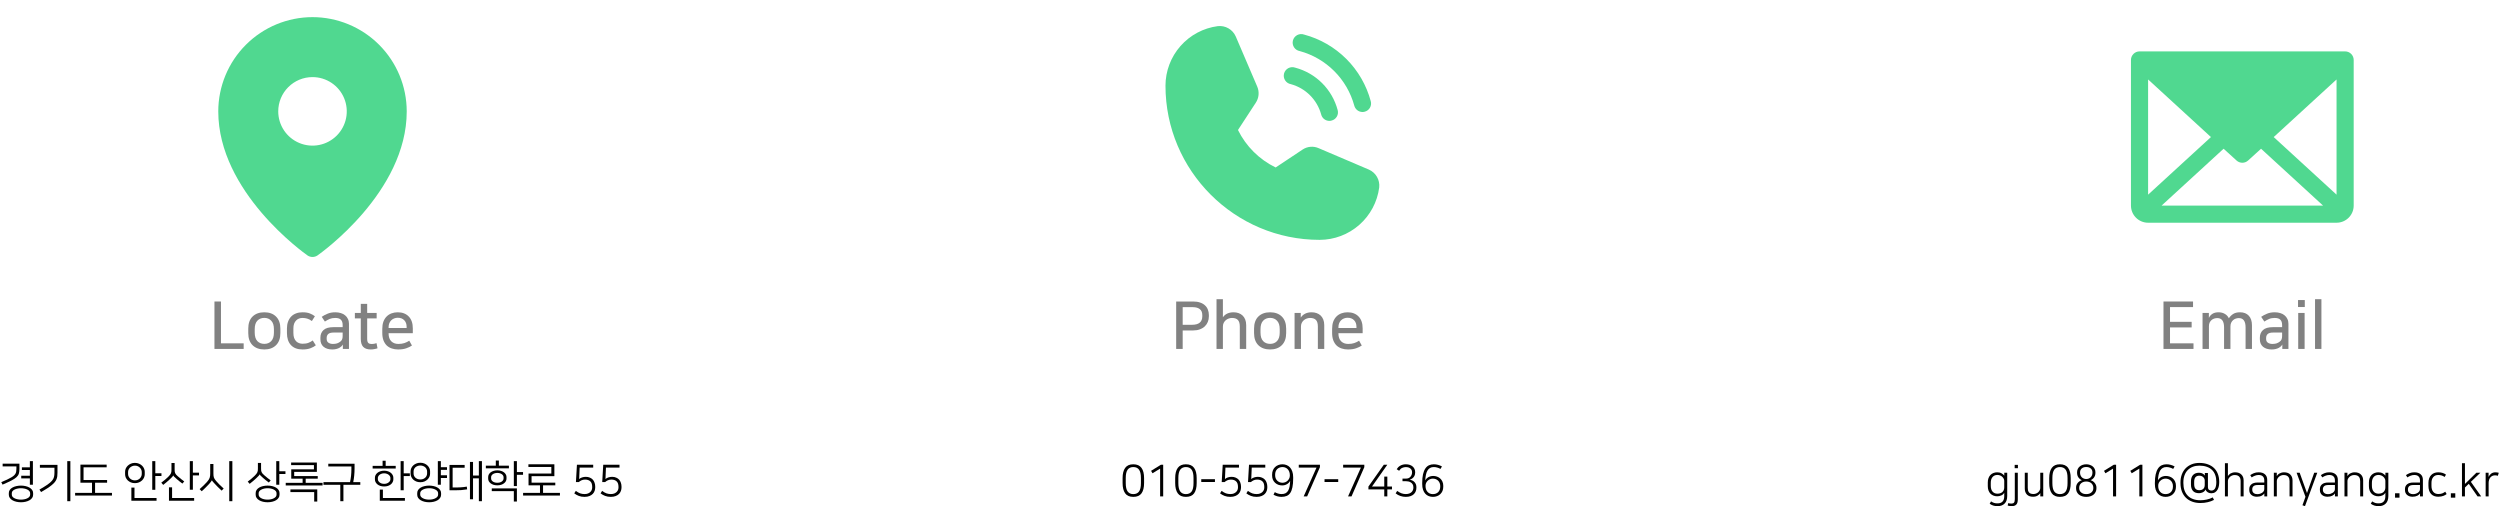 <svg width="1368" height="277" viewBox="0 0 1368 277" fill="none" xmlns="http://www.w3.org/2000/svg">
<path d="M1283.25 28.125H1170.75C1169.51 28.125 1168.31 28.619 1167.44 29.498C1166.56 30.377 1166.06 31.569 1166.06 32.812V112.5C1166.06 114.986 1167.05 117.371 1168.81 119.129C1170.57 120.887 1172.95 121.875 1175.44 121.875H1278.56C1281.05 121.875 1283.43 120.887 1285.19 119.129C1286.95 117.371 1287.94 114.986 1287.94 112.5V32.812C1287.94 31.569 1287.44 30.377 1286.56 29.498C1285.69 28.619 1284.49 28.125 1283.25 28.125ZM1209.83 75L1175.44 106.523V43.477L1209.83 75ZM1216.75 81.387L1223.84 87.832C1224.7 88.623 1225.83 89.061 1227 89.061C1228.17 89.061 1229.3 88.623 1230.16 87.832L1237.25 81.387L1271.18 112.5H1182.82L1216.75 81.387ZM1244.17 75L1278.56 43.477V106.523L1244.17 75Z" fill="#50D890"/>
<path d="M749.078 92.812L721.598 81.094C720.18 80.458 718.623 80.195 717.075 80.328C715.527 80.461 714.038 80.987 712.75 81.856L698.043 91.641C689.08 87.287 681.822 80.071 677.418 71.133L687.145 56.25C688.007 54.96 688.534 53.475 688.677 51.93C688.821 50.385 688.576 48.829 687.965 47.402L676.188 19.922C675.366 18.066 673.974 16.521 672.215 15.509C670.455 14.498 668.419 14.073 666.402 14.297C658.49 15.333 651.223 19.208 645.953 25.2C640.682 31.193 637.768 38.895 637.75 46.875C637.75 93.398 675.602 131.25 722.125 131.25C730.105 131.232 737.807 128.318 743.8 123.047C749.792 117.777 753.667 110.51 754.703 102.598C754.927 100.581 754.502 98.545 753.491 96.785C752.479 95.026 750.934 93.634 749.078 92.812Z" fill="#50D890"/>
<path d="M711.227 27.949C718.362 29.898 724.865 33.675 730.095 38.905C735.325 44.135 739.101 50.638 741.051 57.773C741.309 58.775 741.892 59.663 742.708 60.299C743.524 60.935 744.528 61.283 745.562 61.289C745.979 61.288 746.393 61.229 746.793 61.113C747.389 60.957 747.948 60.684 748.437 60.309C748.925 59.935 749.335 59.467 749.64 58.932C749.946 58.397 750.142 57.806 750.216 57.195C750.291 56.584 750.242 55.964 750.074 55.371C747.731 46.633 743.129 38.665 736.732 32.268C730.335 25.871 722.367 21.269 713.629 18.926C713.017 18.703 712.366 18.61 711.717 18.653C711.068 18.695 710.434 18.873 709.857 19.174C709.28 19.474 708.772 19.892 708.365 20.4C707.959 20.908 707.662 21.495 707.495 22.124C707.327 22.753 707.293 23.41 707.393 24.053C707.493 24.696 707.726 25.311 708.077 25.859C708.428 26.407 708.89 26.876 709.432 27.235C709.974 27.595 710.585 27.838 711.227 27.949Z" fill="#50D890"/>
<path d="M706.363 46.055C710.329 47.14 713.944 49.24 716.852 52.148C719.76 55.056 721.86 58.671 722.945 62.637C723.195 63.644 723.775 64.537 724.593 65.175C725.411 65.812 726.42 66.156 727.457 66.152C727.855 66.156 728.25 66.097 728.629 65.977C729.23 65.827 729.795 65.558 730.291 65.187C730.786 64.815 731.202 64.347 731.513 63.812C731.825 63.276 732.025 62.684 732.104 62.069C732.182 61.455 732.136 60.831 731.969 60.234C730.489 54.665 727.564 49.586 723.489 45.511C719.414 41.436 714.335 38.511 708.766 37.031C708.154 36.809 707.503 36.715 706.854 36.758C706.204 36.801 705.571 36.978 704.994 37.279C704.417 37.58 703.909 37.998 703.502 38.506C703.095 39.014 702.799 39.601 702.631 40.23C702.464 40.858 702.429 41.515 702.53 42.158C702.63 42.801 702.863 43.416 703.214 43.964C703.565 44.512 704.026 44.981 704.569 45.341C705.111 45.701 705.722 45.944 706.363 46.055Z" fill="#50D890"/>
<path d="M171 9.375C157.33 9.391 144.223 14.828 134.557 24.494C124.89 34.161 119.453 47.267 119.437 60.938C119.437 105.059 166.312 138.398 168.305 139.805C169.103 140.336 170.041 140.62 171 140.62C171.959 140.62 172.897 140.336 173.695 139.805C175.688 138.398 222.562 105.059 222.562 60.938C222.547 47.267 217.11 34.161 207.443 24.494C197.777 14.828 184.67 9.391 171 9.375ZM171 42.188C174.708 42.188 178.334 43.287 181.417 45.347C184.5 47.408 186.904 50.336 188.323 53.762C189.742 57.188 190.113 60.958 189.39 64.595C188.666 68.233 186.88 71.573 184.258 74.196C181.636 76.818 178.295 78.604 174.658 79.327C171.021 80.051 167.251 79.679 163.825 78.26C160.399 76.841 157.47 74.438 155.41 71.354C153.35 68.271 152.25 64.646 152.25 60.938C152.25 55.965 154.225 51.196 157.742 47.679C161.258 44.163 166.027 42.188 171 42.188Z" fill="#50D890"/>
<path d="M120.914 164.98V187.876H133.334V190.936H117.35V164.98H120.914Z" fill="#818181"/>
<path d="M144.635 170.884C147.347 170.884 149.483 171.664 151.043 173.224C152.627 174.784 153.419 176.992 153.419 179.848V182.26C153.419 185.116 152.627 187.324 151.043 188.884C149.483 190.444 147.347 191.224 144.635 191.224C141.923 191.224 139.775 190.444 138.191 188.884C136.631 187.324 135.851 185.116 135.851 182.26V179.848C135.851 176.968 136.631 174.76 138.191 173.224C139.775 171.664 141.923 170.884 144.635 170.884ZM144.635 188.164C146.195 188.164 147.455 187.66 148.415 186.652C149.399 185.62 149.891 184.06 149.891 181.972V180.136C149.891 178.048 149.399 176.5 148.415 175.492C147.455 174.46 146.195 173.944 144.635 173.944C143.075 173.944 141.803 174.46 140.819 175.492C139.859 176.5 139.379 178.048 139.379 180.136V181.972C139.379 184.06 139.859 185.62 140.819 186.652C141.803 187.66 143.075 188.164 144.635 188.164Z" fill="#818181"/>
<path d="M165.511 170.884C167.143 170.884 168.475 171.088 169.507 171.496C170.563 171.904 171.499 172.42 172.315 173.044L170.659 175.672C169.747 175 168.895 174.556 168.103 174.34C167.335 174.1 166.471 173.98 165.511 173.98C164.863 173.98 164.239 174.088 163.639 174.304C163.039 174.52 162.511 174.868 162.055 175.348C161.599 175.804 161.227 176.392 160.939 177.112C160.675 177.832 160.543 178.696 160.543 179.704V182.188C160.543 183.244 160.675 184.156 160.939 184.924C161.227 185.668 161.599 186.28 162.055 186.76C162.535 187.216 163.075 187.552 163.675 187.768C164.299 187.984 164.935 188.092 165.583 188.092C166.879 188.092 167.947 187.924 168.787 187.588C169.651 187.252 170.431 186.82 171.127 186.292L172.819 188.956C172.123 189.532 171.187 190.048 170.011 190.504C168.835 190.984 167.347 191.224 165.547 191.224C162.811 191.224 160.699 190.432 159.211 188.848C157.747 187.264 157.015 185.056 157.015 182.224V179.74C157.015 178.324 157.219 177.076 157.627 175.996C158.035 174.892 158.599 173.968 159.319 173.224C160.063 172.456 160.951 171.88 161.983 171.496C163.039 171.088 164.215 170.884 165.511 170.884Z" fill="#818181"/>
<path d="M181.811 191.224C179.819 191.224 178.235 190.732 177.059 189.748C175.907 188.764 175.331 187.408 175.331 185.68V184.708C175.331 183.028 175.895 181.66 177.023 180.604C178.151 179.548 179.975 179.02 182.495 179.02H187.499V177.868C187.499 176.548 187.175 175.576 186.527 174.952C185.903 174.304 184.871 173.98 183.431 173.98C182.279 173.98 181.271 174.16 180.407 174.52C179.567 174.88 178.691 175.36 177.779 175.96L176.051 173.368C177.011 172.696 178.091 172.12 179.291 171.64C180.491 171.136 181.883 170.884 183.467 170.884C184.571 170.884 185.579 171.028 186.491 171.316C187.403 171.58 188.183 171.988 188.831 172.54C189.503 173.068 190.019 173.728 190.379 174.52C190.763 175.288 190.955 176.164 190.955 177.148V190.936H187.607V188.56H187.571C187.379 188.92 187.115 189.256 186.779 189.568C186.467 189.856 186.119 190.108 185.735 190.324C185.207 190.612 184.631 190.828 184.007 190.972C183.407 191.14 182.675 191.224 181.811 191.224ZM187.499 181.972H182.567C181.199 181.972 180.215 182.236 179.615 182.764C179.039 183.292 178.751 184.024 178.751 184.96V185.464C178.751 186.424 179.087 187.12 179.759 187.552C180.431 187.984 181.235 188.2 182.171 188.2C183.035 188.2 183.779 188.104 184.403 187.912C185.051 187.696 185.639 187.384 186.167 186.976C186.647 186.616 186.983 186.208 187.175 185.752C187.391 185.272 187.499 184.66 187.499 183.916V181.972Z" fill="#818181"/>
<path d="M197.427 174.232H194.187V171.244H197.427V166.276H200.919V171.244H206.103V174.232H200.919V185.428C200.919 186.028 200.979 186.52 201.099 186.904C201.219 187.264 201.387 187.54 201.603 187.732C201.843 187.924 202.119 188.056 202.431 188.128C202.743 188.2 203.079 188.236 203.439 188.236C204.303 188.236 205.167 188.08 206.031 187.768L206.571 190.576C206.163 190.744 205.623 190.888 204.951 191.008C204.279 191.152 203.595 191.224 202.899 191.224C201.027 191.224 199.647 190.756 198.759 189.82C197.871 188.884 197.427 187.42 197.427 185.428V174.232Z" fill="#818181"/>
<path d="M217.647 173.872C216.927 173.872 216.255 174.004 215.631 174.268C215.031 174.508 214.503 174.856 214.047 175.312C213.615 175.744 213.267 176.284 213.003 176.932C212.763 177.556 212.643 178.24 212.643 178.984V179.488H222.507V178.84C222.507 177.328 222.075 176.128 221.211 175.24C220.347 174.328 219.159 173.872 217.647 173.872ZM225.423 189.064C224.559 189.664 223.527 190.168 222.327 190.576C221.127 191.008 219.627 191.224 217.827 191.224C216.603 191.224 215.463 191.044 214.407 190.684C213.375 190.348 212.463 189.82 211.671 189.1C210.903 188.356 210.291 187.408 209.835 186.256C209.403 185.104 209.187 183.736 209.187 182.152V179.92C209.187 178.432 209.391 177.124 209.799 175.996C210.231 174.868 210.819 173.932 211.563 173.188C212.331 172.42 213.231 171.844 214.263 171.46C215.295 171.076 216.423 170.884 217.647 170.884C220.167 170.884 222.171 171.652 223.659 173.188C225.147 174.724 225.891 176.896 225.891 179.704V182.332H212.643V182.476C212.643 184.348 213.135 185.776 214.119 186.76C215.103 187.72 216.387 188.2 217.971 188.2C219.267 188.2 220.371 188.044 221.283 187.732C222.219 187.42 223.107 186.988 223.947 186.436L225.423 189.064Z" fill="#818181"/>
<path d="M11.474 265.72C12.37 265.72 13.218 265.816 14.018 266.008C14.834 266.2 15.546 266.472 16.154 266.824C16.762 267.176 17.242 267.608 17.594 268.12C17.946 268.616 18.122 269.176 18.122 269.8V270.736C18.122 271.36 17.946 271.928 17.594 272.44C17.242 272.952 16.762 273.384 16.154 273.736C15.546 274.088 14.834 274.36 14.018 274.552C13.218 274.744 12.37 274.84 11.474 274.84C10.578 274.84 9.722 274.744 8.906 274.552C8.106 274.36 7.402 274.088 6.794 273.736C6.186 273.384 5.706 272.952 5.354 272.44C5.002 271.928 4.826 271.36 4.826 270.736V269.8C4.826 269.16 5.002 268.584 5.354 268.072C5.706 267.56 6.186 267.136 6.794 266.8C7.402 266.448 8.106 266.184 8.906 266.008C9.722 265.816 10.578 265.72 11.474 265.72ZM11.474 273.4C12.114 273.4 12.73 273.336 13.322 273.208C13.93 273.096 14.466 272.92 14.93 272.68C15.41 272.456 15.786 272.176 16.058 271.84C16.346 271.504 16.49 271.12 16.49 270.688V269.872C16.49 269.44 16.346 269.056 16.058 268.72C15.786 268.384 15.41 268.104 14.93 267.88C14.466 267.64 13.93 267.464 13.322 267.352C12.73 267.224 12.114 267.16 11.474 267.16C10.834 267.16 10.21 267.224 9.602 267.352C9.01 267.464 8.474 267.64 7.994 267.88C7.53 268.104 7.154 268.384 6.866 268.72C6.594 269.056 6.458 269.44 6.458 269.872V270.688C6.458 271.12 6.594 271.504 6.866 271.84C7.154 272.176 7.53 272.456 7.994 272.68C8.474 272.92 9.01 273.096 9.602 273.208C10.21 273.336 10.834 273.4 11.474 273.4ZM0.698 263.824C1.962 263.296 3.042 262.824 3.938 262.408C4.85 261.976 5.61 261.576 6.218 261.208C6.842 260.84 7.33 260.488 7.682 260.152C8.05 259.8 8.33 259.44 8.522 259.072C8.714 258.704 8.834 258.312 8.882 257.896C8.946 257.464 8.978 256.976 8.978 256.432V255.208H1.442V253.72H10.634V256.576C10.634 257.584 10.53 258.44 10.322 259.144C10.114 259.848 9.682 260.504 9.026 261.112C8.37 261.72 7.434 262.336 6.218 262.96C5.002 263.584 3.394 264.328 1.394 265.192L0.698 263.824ZM16.346 255.712V252.328H18.002V265.24H16.346V261.784H11.618V260.32H16.346V257.176H11.978V255.712H16.346Z" fill="black"/>
<path d="M38.507 274.264H36.803V252.328H38.507V274.264ZM21.587 267.904C23.427 266.848 24.891 265.944 25.979 265.192C27.067 264.424 27.891 263.712 28.451 263.056C29.011 262.384 29.371 261.712 29.531 261.04C29.707 260.368 29.795 259.584 29.795 258.688V255.928H21.827V254.392H31.451V258.712C31.451 259.448 31.411 260.112 31.331 260.704C31.251 261.296 31.091 261.856 30.851 262.384C30.627 262.912 30.307 263.424 29.891 263.92C29.475 264.416 28.931 264.936 28.259 265.48C27.603 266.024 26.795 266.608 25.835 267.232C24.891 267.84 23.771 268.52 22.475 269.272L21.587 267.904Z" fill="black"/>
<path d="M58.603 264.136H52.027V269.704H61.267V271.168H41.107V269.704H50.347V264.136H44.011V254.248H58.363V255.712H45.715V262.672H58.603V264.136Z" fill="black"/>
<path d="M73.828 264.376C73.012 264.376 72.268 264.24 71.596 263.968C70.94 263.68 70.372 263.312 69.892 262.864C69.428 262.4 69.068 261.88 68.812 261.304C68.572 260.712 68.452 260.12 68.452 259.528V258.136C68.452 257.544 68.572 256.96 68.812 256.384C69.068 255.808 69.428 255.296 69.892 254.848C70.372 254.384 70.94 254.008 71.596 253.72C72.268 253.432 73.012 253.288 73.828 253.288C74.644 253.288 75.38 253.432 76.036 253.72C76.708 253.992 77.276 254.36 77.74 254.824C78.22 255.272 78.58 255.792 78.82 256.384C79.076 256.96 79.204 257.544 79.204 258.136V259.528C79.204 260.12 79.076 260.712 78.82 261.304C78.58 261.88 78.22 262.4 77.74 262.864C77.276 263.312 76.708 263.68 76.036 263.968C75.38 264.24 74.644 264.376 73.828 264.376ZM73.828 254.8C73.268 254.8 72.756 254.904 72.292 255.112C71.844 255.304 71.452 255.56 71.116 255.88C70.796 256.2 70.54 256.576 70.348 257.008C70.172 257.424 70.084 257.848 70.084 258.28V259.384C70.084 259.832 70.172 260.264 70.348 260.68C70.54 261.096 70.796 261.472 71.116 261.808C71.452 262.128 71.844 262.384 72.292 262.576C72.756 262.768 73.268 262.864 73.828 262.864C74.388 262.864 74.892 262.768 75.34 262.576C75.804 262.384 76.196 262.128 76.516 261.808C76.852 261.472 77.108 261.096 77.284 260.68C77.476 260.264 77.572 259.832 77.572 259.384V258.28C77.572 257.832 77.476 257.4 77.284 256.984C77.108 256.568 76.852 256.2 76.516 255.88C76.196 255.544 75.804 255.28 75.34 255.088C74.892 254.896 74.388 254.8 73.828 254.8ZM84.988 258.976H88.348V260.464H84.988V268.024H83.308V252.328H84.988V258.976ZM73.588 272.512H85.66V274H71.884V266.8H73.588V272.512Z" fill="black"/>
<path d="M94.764 260.128C94.732 260.336 94.54 260.624 94.188 260.992C93.852 261.344 93.42 261.776 92.892 262.288C92.476 262.688 91.94 263.168 91.284 263.728C90.644 264.272 89.988 264.808 89.316 265.336L88.26 264.112C88.916 263.632 89.588 263.104 90.276 262.528C90.98 261.936 91.604 261.368 92.148 260.824C92.532 260.44 92.828 260.104 93.036 259.816C93.26 259.528 93.428 259.248 93.54 258.976C93.668 258.688 93.748 258.384 93.78 258.064C93.812 257.728 93.828 257.336 93.828 256.888V253.36H95.556V256.84C95.556 257.288 95.572 257.672 95.604 257.992C95.636 258.296 95.708 258.584 95.82 258.856C95.948 259.128 96.124 259.408 96.348 259.696C96.588 259.968 96.908 260.28 97.308 260.632C97.9 261.144 98.5 261.648 99.108 262.144C99.716 262.624 100.284 263.056 100.812 263.44L99.804 264.616C99.164 264.136 98.58 263.688 98.052 263.272C97.54 262.84 97.076 262.448 96.66 262.096C95.524 261.136 94.9 260.48 94.788 260.128H94.764ZM105.54 258.64H108.9V260.128H105.54V267.976H103.86V252.328H105.54V258.64ZM94.164 272.512H106.236V274H92.46V266.656H94.164V272.512Z" fill="black"/>
<path d="M127.148 274.264H125.444V252.328H127.148V274.264ZM113.276 263.704C113.66 263.272 113.964 262.88 114.188 262.528C114.412 262.176 114.588 261.832 114.716 261.496C114.844 261.144 114.924 260.784 114.956 260.416C115.004 260.048 115.028 259.624 115.028 259.144V253.912H116.78V259.024C116.78 259.488 116.796 259.896 116.828 260.248C116.86 260.584 116.924 260.912 117.02 261.232C117.116 261.536 117.26 261.84 117.452 262.144C117.644 262.448 117.9 262.784 118.22 263.152C118.7 263.712 119.284 264.344 119.972 265.048C120.676 265.752 121.484 266.512 122.396 267.328L121.292 268.48C120.524 267.76 119.812 267.08 119.156 266.44C118.516 265.784 117.956 265.2 117.476 264.688C117.108 264.304 116.772 263.936 116.468 263.584C116.18 263.232 116.004 262.976 115.94 262.816H115.916C115.9 262.896 115.836 263.024 115.724 263.2C115.612 263.36 115.468 263.544 115.292 263.752C115.132 263.96 114.956 264.184 114.764 264.424C114.572 264.648 114.388 264.856 114.212 265.048C114.004 265.272 113.748 265.536 113.444 265.84C113.156 266.144 112.844 266.464 112.508 266.8C112.172 267.136 111.82 267.48 111.452 267.832C111.084 268.184 110.724 268.512 110.372 268.816L109.244 267.64C110.044 266.936 110.772 266.264 111.428 265.624C112.1 264.984 112.716 264.344 113.276 263.704Z" fill="black"/>
<path d="M146.429 265.72C147.325 265.72 148.165 265.816 148.949 266.008C149.749 266.2 150.445 266.472 151.037 266.824C151.629 267.176 152.093 267.608 152.429 268.12C152.781 268.632 152.957 269.2 152.957 269.824V270.736C152.957 271.36 152.781 271.928 152.429 272.44C152.093 272.952 151.629 273.384 151.037 273.736C150.445 274.088 149.749 274.36 148.949 274.552C148.165 274.744 147.325 274.84 146.429 274.84C145.533 274.84 144.685 274.744 143.885 274.552C143.101 274.36 142.413 274.088 141.821 273.736C141.229 273.384 140.757 272.952 140.405 272.44C140.069 271.928 139.901 271.36 139.901 270.736V269.824C139.901 269.184 140.069 268.608 140.405 268.096C140.757 267.584 141.229 267.152 141.821 266.8C142.413 266.448 143.101 266.184 143.885 266.008C144.685 265.816 145.533 265.72 146.429 265.72ZM146.429 273.4C147.069 273.4 147.685 273.336 148.277 273.208C148.869 273.08 149.389 272.896 149.837 272.656C150.285 272.432 150.645 272.152 150.917 271.816C151.189 271.48 151.325 271.096 151.325 270.664V269.896C151.325 269.464 151.189 269.08 150.917 268.744C150.645 268.408 150.285 268.128 149.837 267.904C149.389 267.664 148.869 267.48 148.277 267.352C147.685 267.224 147.069 267.16 146.429 267.16C145.789 267.16 145.173 267.224 144.581 267.352C143.989 267.48 143.469 267.664 143.021 267.904C142.573 268.128 142.213 268.408 141.941 268.744C141.669 269.08 141.533 269.464 141.533 269.896V270.664C141.533 271.096 141.669 271.48 141.941 271.816C142.213 272.152 142.573 272.432 143.021 272.656C143.469 272.896 143.989 273.08 144.581 273.208C145.173 273.336 145.789 273.4 146.429 273.4ZM142.061 259.552C142.029 259.76 141.837 260.048 141.485 260.416C141.149 260.768 140.717 261.2 140.189 261.712C139.773 262.112 139.237 262.592 138.581 263.152C137.941 263.696 137.285 264.232 136.613 264.76L135.557 263.536C136.213 263.056 136.885 262.528 137.573 261.952C138.277 261.36 138.901 260.792 139.445 260.248C139.829 259.864 140.125 259.528 140.333 259.24C140.557 258.952 140.725 258.672 140.837 258.4C140.965 258.112 141.045 257.808 141.077 257.488C141.109 257.152 141.125 256.76 141.125 256.312V253.312H142.853V256.264C142.853 256.712 142.869 257.096 142.901 257.416C142.933 257.72 143.005 258.008 143.117 258.28C143.245 258.552 143.421 258.832 143.645 259.12C143.885 259.392 144.205 259.704 144.605 260.056C145.197 260.568 145.797 261.072 146.405 261.568C147.013 262.048 147.581 262.48 148.109 262.864L147.101 264.04C146.461 263.56 145.877 263.112 145.349 262.696C144.837 262.264 144.373 261.872 143.957 261.52C142.821 260.56 142.197 259.904 142.085 259.552H142.061ZM152.837 257.872H156.197V259.36H152.837V265.24H151.157V252.328H152.837V257.872Z" fill="black"/>
<path d="M159.301 253.096H173.389V258.208H160.981V260.512H173.869V261.928H167.269V264.208H176.509V265.648H156.349V264.208H165.589V261.928H159.373V256.816H171.781V254.512H159.301V253.096ZM158.917 267.808H173.605V274.456H171.925V269.272H158.917V267.808Z" fill="black"/>
<path d="M191.542 263.824C191.782 262.736 191.966 261.584 192.094 260.368C192.222 259.136 192.286 257.992 192.286 256.936V255.232H179.638V253.768H194.014V256.384C194.014 257.664 193.95 258.952 193.822 260.248C193.694 261.528 193.518 262.72 193.294 263.824H197.158V265.288H187.918V274.264H186.214V265.288H176.998V263.824H191.542Z" fill="black"/>
<path d="M215.238 262.336C215.238 262.832 215.118 263.312 214.878 263.776C214.654 264.24 214.326 264.656 213.894 265.024C213.462 265.376 212.934 265.664 212.31 265.888C211.686 266.096 210.982 266.2 210.198 266.2C209.414 266.2 208.71 266.096 208.086 265.888C207.462 265.664 206.934 265.376 206.502 265.024C206.07 264.656 205.734 264.24 205.494 263.776C205.27 263.312 205.158 262.832 205.158 262.336V261.424C205.158 260.928 205.27 260.448 205.494 259.984C205.734 259.52 206.07 259.112 206.502 258.76C206.934 258.392 207.462 258.104 208.086 257.896C208.71 257.672 209.414 257.56 210.198 257.56C210.982 257.56 211.686 257.672 212.31 257.896C212.934 258.104 213.462 258.392 213.894 258.76C214.326 259.112 214.654 259.52 214.878 259.984C215.118 260.448 215.238 260.928 215.238 261.424V262.336ZM210.198 264.76C210.726 264.76 211.198 264.688 211.614 264.544C212.046 264.384 212.406 264.184 212.694 263.944C212.998 263.704 213.23 263.44 213.39 263.152C213.55 262.848 213.63 262.552 213.63 262.264V261.496C213.63 261.208 213.55 260.92 213.39 260.632C213.23 260.328 212.998 260.056 212.694 259.816C212.406 259.576 212.046 259.384 211.614 259.24C211.198 259.08 210.726 259 210.198 259C209.67 259 209.19 259.08 208.758 259.24C208.342 259.384 207.982 259.576 207.678 259.816C207.39 260.056 207.166 260.328 207.006 260.632C206.846 260.92 206.766 261.208 206.766 261.496V262.264C206.766 262.552 206.846 262.848 207.006 263.152C207.166 263.44 207.39 263.704 207.678 263.944C207.982 264.184 208.342 264.384 208.758 264.544C209.19 264.688 209.67 264.76 210.198 264.76ZM220.902 259.024H224.262V260.512H220.902V268.288H219.222V252.328H220.902V259.024ZM209.526 272.512H221.574V274H207.822V267.928H209.526V272.512ZM211.038 254.92H216.534V256.384H203.91V254.92H209.358V252.112H211.038V254.92Z" fill="black"/>
<path d="M234.831 265.72C235.727 265.72 236.567 265.816 237.351 266.008C238.151 266.2 238.847 266.472 239.439 266.824C240.031 267.176 240.495 267.608 240.831 268.12C241.183 268.632 241.359 269.2 241.359 269.824V270.736C241.359 271.36 241.183 271.928 240.831 272.44C240.495 272.952 240.031 273.384 239.439 273.736C238.847 274.088 238.151 274.36 237.351 274.552C236.567 274.744 235.727 274.84 234.831 274.84C233.935 274.84 233.087 274.744 232.287 274.552C231.503 274.36 230.815 274.088 230.223 273.736C229.631 273.384 229.159 272.952 228.807 272.44C228.471 271.928 228.303 271.36 228.303 270.736V269.824C228.303 269.184 228.471 268.608 228.807 268.096C229.159 267.584 229.631 267.152 230.223 266.8C230.815 266.448 231.503 266.184 232.287 266.008C233.087 265.816 233.935 265.72 234.831 265.72ZM230.007 263.872C229.159 263.872 228.407 263.736 227.751 263.464C227.095 263.176 226.535 262.816 226.071 262.384C225.623 261.936 225.279 261.44 225.039 260.896C224.799 260.336 224.679 259.784 224.679 259.24V257.848C224.679 257.304 224.799 256.76 225.039 256.216C225.279 255.656 225.623 255.16 226.071 254.728C226.535 254.28 227.095 253.92 227.751 253.648C228.407 253.36 229.159 253.216 230.007 253.216C230.855 253.216 231.607 253.36 232.263 253.648C232.919 253.92 233.471 254.28 233.919 254.728C234.383 255.16 234.735 255.656 234.975 256.216C235.215 256.76 235.335 257.304 235.335 257.848V259.24C235.335 259.784 235.215 260.336 234.975 260.896C234.735 261.44 234.383 261.936 233.919 262.384C233.471 262.816 232.919 263.176 232.263 263.464C231.607 263.736 230.855 263.872 230.007 263.872ZM234.831 273.4C235.471 273.4 236.087 273.336 236.679 273.208C237.271 273.08 237.791 272.896 238.239 272.656C238.687 272.432 239.047 272.152 239.319 271.816C239.591 271.48 239.727 271.096 239.727 270.664V269.896C239.727 269.464 239.591 269.08 239.319 268.744C239.047 268.408 238.687 268.128 238.239 267.904C237.791 267.664 237.271 267.48 236.679 267.352C236.087 267.224 235.471 267.16 234.831 267.16C234.191 267.16 233.575 267.224 232.983 267.352C232.391 267.48 231.871 267.664 231.423 267.904C230.975 268.128 230.615 268.408 230.343 268.744C230.071 269.08 229.935 269.464 229.935 269.896V270.664C229.935 271.096 230.071 271.48 230.343 271.816C230.615 272.152 230.975 272.432 231.423 272.656C231.871 272.896 232.391 273.08 232.983 273.208C233.575 273.336 234.191 273.4 234.831 273.4ZM230.007 254.728C229.463 254.728 228.967 254.816 228.519 254.992C228.071 255.152 227.679 255.376 227.343 255.664C227.023 255.952 226.767 256.296 226.575 256.696C226.399 257.096 226.311 257.528 226.311 257.992V259.096C226.311 259.56 226.399 259.992 226.575 260.392C226.767 260.792 227.023 261.136 227.343 261.424C227.679 261.712 228.071 261.944 228.519 262.12C228.967 262.28 229.463 262.36 230.007 262.36C230.551 262.36 231.047 262.28 231.495 262.12C231.943 261.944 232.327 261.712 232.647 261.424C232.983 261.136 233.239 260.792 233.415 260.392C233.607 259.992 233.703 259.56 233.703 259.096V257.992C233.703 257.528 233.607 257.096 233.415 256.696C233.239 256.296 232.983 255.952 232.647 255.664C232.327 255.376 231.943 255.152 231.495 254.992C231.047 254.816 230.551 254.728 230.007 254.728ZM241.239 255.64H244.599V257.128H241.239V260.08H244.599V261.568H241.239V265.24H239.583V252.328H241.239V255.64Z" fill="black"/>
<path d="M258.839 260.224H262.031V252.328H263.711V274.264H262.031V261.736H258.839V273.184H257.159V252.784H258.839V260.224ZM254.255 254.416V255.952H247.679V266.752H248.687C249.343 266.752 249.959 266.744 250.535 266.728C251.111 266.712 251.671 266.688 252.215 266.656C252.759 266.624 253.295 266.576 253.823 266.512C254.351 266.448 254.887 266.368 255.431 266.272L255.623 267.784C254.471 267.976 253.351 268.112 252.263 268.192C251.191 268.256 250.047 268.288 248.831 268.288H245.975V254.416H254.255Z" fill="black"/>
<path d="M272.144 265.576C271.376 265.576 270.68 265.48 270.056 265.288C269.448 265.08 268.92 264.808 268.472 264.472C268.04 264.136 267.704 263.752 267.464 263.32C267.24 262.872 267.128 262.4 267.128 261.904V261.04C267.128 260.544 267.24 260.08 267.464 259.648C267.704 259.2 268.04 258.808 268.472 258.472C268.92 258.136 269.448 257.872 270.056 257.68C270.68 257.472 271.376 257.368 272.144 257.368C272.912 257.368 273.6 257.472 274.208 257.68C274.832 257.872 275.36 258.136 275.792 258.472C276.24 258.808 276.576 259.2 276.8 259.648C277.04 260.08 277.16 260.544 277.16 261.04V261.904C277.16 262.4 277.04 262.872 276.8 263.32C276.576 263.752 276.24 264.136 275.792 264.472C275.36 264.808 274.832 265.08 274.208 265.288C273.6 265.48 272.912 265.576 272.144 265.576ZM272.144 258.784C271.632 258.784 271.168 258.848 270.752 258.976C270.336 259.088 269.976 259.256 269.672 259.48C269.384 259.688 269.152 259.936 268.976 260.224C268.816 260.496 268.736 260.792 268.736 261.112V261.832C268.736 262.152 268.816 262.456 268.976 262.744C269.152 263.016 269.384 263.264 269.672 263.488C269.976 263.696 270.336 263.864 270.752 263.992C271.168 264.104 271.632 264.16 272.144 264.16C272.64 264.16 273.096 264.104 273.512 263.992C273.944 263.864 274.304 263.696 274.592 263.488C274.896 263.264 275.128 263.016 275.288 262.744C275.464 262.456 275.552 262.152 275.552 261.832V261.112C275.552 260.792 275.464 260.496 275.288 260.224C275.128 259.936 274.896 259.688 274.592 259.48C274.304 259.256 273.944 259.088 273.512 258.976C273.096 258.848 272.64 258.784 272.144 258.784ZM269.096 267.256H282.848V274.456H281.168V268.744H269.096V267.256ZM282.848 258.328H286.208V259.816H282.848V265.96H281.168V252.328H282.848V258.328ZM272.984 254.8H278.48V256.264H265.856V254.8H271.304V252.016H272.984V254.8Z" fill="black"/>
<path d="M303.352 254.056V260.56H290.872V264.112H303.856V265.576H297.16V269.704H306.4V271.168H286.24V269.704H295.48V265.576H289.216V259.12H301.696V255.52H289.144V254.056H303.352Z" fill="black"/>
<path d="M324.048 266.416C324.048 265.024 323.704 264.016 323.016 263.392C322.344 262.752 321.384 262.432 320.136 262.432C319.4 262.432 318.744 262.568 318.168 262.84C317.592 263.112 317.112 263.432 316.728 263.8H315.144L315.696 254.32H324.6V255.856H317.184L316.92 262.144C317.304 261.776 317.824 261.48 318.48 261.256C319.136 261.032 319.824 260.92 320.544 260.92C321.392 260.92 322.136 261.064 322.776 261.352C323.432 261.624 323.976 262 324.408 262.48C324.84 262.96 325.16 263.536 325.368 264.208C325.592 264.864 325.704 265.576 325.704 266.344V266.704C325.704 267.328 325.6 267.952 325.392 268.576C325.184 269.184 324.848 269.736 324.384 270.232C323.936 270.712 323.336 271.104 322.584 271.408C321.832 271.728 320.92 271.888 319.848 271.888C318.664 271.888 317.624 271.712 316.728 271.36C315.832 271.024 315 270.56 314.232 269.968L315.096 268.6C315.928 269.24 316.72 269.696 317.472 269.968C318.24 270.224 319.032 270.352 319.848 270.352C320.616 270.352 321.264 270.24 321.792 270.016C322.336 269.776 322.776 269.48 323.112 269.128C323.448 268.776 323.688 268.392 323.832 267.976C323.976 267.544 324.048 267.128 324.048 266.728V266.416Z" fill="black"/>
<path d="M338.439 266.416C338.439 265.024 338.095 264.016 337.407 263.392C336.735 262.752 335.775 262.432 334.527 262.432C333.791 262.432 333.135 262.568 332.559 262.84C331.983 263.112 331.503 263.432 331.119 263.8H329.535L330.087 254.32H338.991V255.856H331.575L331.311 262.144C331.695 261.776 332.215 261.48 332.871 261.256C333.527 261.032 334.215 260.92 334.935 260.92C335.783 260.92 336.527 261.064 337.167 261.352C337.823 261.624 338.367 262 338.799 262.48C339.231 262.96 339.551 263.536 339.759 264.208C339.983 264.864 340.095 265.576 340.095 266.344V266.704C340.095 267.328 339.991 267.952 339.783 268.576C339.575 269.184 339.239 269.736 338.775 270.232C338.327 270.712 337.727 271.104 336.975 271.408C336.223 271.728 335.311 271.888 334.239 271.888C333.055 271.888 332.015 271.712 331.119 271.36C330.223 271.024 329.391 270.56 328.623 269.968L329.487 268.6C330.319 269.24 331.111 269.696 331.863 269.968C332.631 270.224 333.423 270.352 334.239 270.352C335.007 270.352 335.655 270.24 336.183 270.016C336.727 269.776 337.167 269.48 337.503 269.128C337.839 268.776 338.079 268.392 338.223 267.976C338.367 267.544 338.439 267.128 338.439 266.728V266.416Z" fill="black"/>
<path d="M643.602 164.98H652.89C654.354 164.98 655.626 165.172 656.706 165.556C657.786 165.916 658.674 166.432 659.37 167.104C660.09 167.752 660.618 168.532 660.954 169.444C661.314 170.356 661.494 171.34 661.494 172.396V173.152C661.494 174.208 661.302 175.204 660.918 176.14C660.558 177.052 660.018 177.856 659.298 178.552C658.578 179.248 657.678 179.8 656.598 180.208C655.542 180.616 654.306 180.82 652.89 180.82H647.166V190.936H643.602V164.98ZM647.166 168.076V177.724H652.278C656.022 177.724 657.894 176.176 657.894 173.08V172.432C657.894 170.944 657.438 169.852 656.526 169.156C655.638 168.436 654.354 168.076 652.674 168.076H647.166Z" fill="#818181"/>
<path d="M681.913 190.936H678.421V178.696C678.421 177.04 678.073 175.84 677.377 175.096C676.681 174.352 675.601 173.98 674.137 173.98C673.537 173.98 672.937 174.088 672.337 174.304C671.761 174.496 671.233 174.796 670.753 175.204C670.297 175.588 669.913 176.08 669.601 176.68C669.313 177.28 669.169 177.964 669.169 178.732V190.936H665.677V163.72H669.169V173.62C669.769 172.732 670.549 172.06 671.509 171.604C672.493 171.124 673.657 170.884 675.001 170.884C675.961 170.884 676.861 171.028 677.701 171.316C678.541 171.604 679.273 172.036 679.897 172.612C680.521 173.188 681.013 173.92 681.373 174.808C681.733 175.696 681.913 176.728 681.913 177.904V190.936Z" fill="#818181"/>
<path d="M695.004 170.884C697.716 170.884 699.852 171.664 701.412 173.224C702.996 174.784 703.788 176.992 703.788 179.848V182.26C703.788 185.116 702.996 187.324 701.412 188.884C699.852 190.444 697.716 191.224 695.004 191.224C692.292 191.224 690.144 190.444 688.56 188.884C687 187.324 686.22 185.116 686.22 182.26V179.848C686.22 176.968 687 174.76 688.56 173.224C690.144 171.664 692.292 170.884 695.004 170.884ZM695.004 188.164C696.564 188.164 697.824 187.66 698.784 186.652C699.768 185.62 700.26 184.06 700.26 181.972V180.136C700.26 178.048 699.768 176.5 698.784 175.492C697.824 174.46 696.564 173.944 695.004 173.944C693.444 173.944 692.172 174.46 691.188 175.492C690.228 176.5 689.748 178.048 689.748 180.136V181.972C689.748 184.06 690.228 185.62 691.188 186.652C692.172 187.66 693.444 188.164 695.004 188.164Z" fill="#818181"/>
<path d="M724.628 190.936H721.136V178.696C721.136 177.04 720.788 175.84 720.092 175.096C719.396 174.352 718.316 173.98 716.852 173.98C716.252 173.98 715.652 174.088 715.052 174.304C714.476 174.496 713.948 174.796 713.468 175.204C713.012 175.588 712.628 176.08 712.316 176.68C712.028 177.28 711.884 177.964 711.884 178.732V190.936H708.392V171.244H711.776V173.728H711.812C712.412 172.816 713.204 172.12 714.188 171.64C715.172 171.136 716.348 170.884 717.716 170.884C718.676 170.884 719.576 171.028 720.416 171.316C721.256 171.604 721.988 172.036 722.612 172.612C723.236 173.188 723.728 173.92 724.088 174.808C724.448 175.696 724.628 176.728 724.628 177.904V190.936Z" fill="#818181"/>
<path d="M737.395 173.872C736.675 173.872 736.003 174.004 735.379 174.268C734.779 174.508 734.251 174.856 733.795 175.312C733.363 175.744 733.015 176.284 732.751 176.932C732.511 177.556 732.391 178.24 732.391 178.984V179.488H742.255V178.84C742.255 177.328 741.823 176.128 740.959 175.24C740.095 174.328 738.907 173.872 737.395 173.872ZM745.171 189.064C744.307 189.664 743.275 190.168 742.075 190.576C740.875 191.008 739.375 191.224 737.575 191.224C736.351 191.224 735.211 191.044 734.155 190.684C733.123 190.348 732.211 189.82 731.419 189.1C730.651 188.356 730.039 187.408 729.583 186.256C729.151 185.104 728.935 183.736 728.935 182.152V179.92C728.935 178.432 729.139 177.124 729.547 175.996C729.979 174.868 730.567 173.932 731.311 173.188C732.079 172.42 732.979 171.844 734.011 171.46C735.043 171.076 736.171 170.884 737.395 170.884C739.915 170.884 741.919 171.652 743.407 173.188C744.895 174.724 745.639 176.896 745.639 179.704V182.332H732.391V182.476C732.391 184.348 732.883 185.776 733.867 186.76C734.851 187.72 736.135 188.2 737.719 188.2C739.015 188.2 740.119 188.044 741.031 187.732C741.967 187.42 742.855 186.988 743.695 186.436L745.171 189.064Z" fill="#818181"/>
<path d="M626.041 264.304C626.041 266.752 625.577 268.632 624.649 269.944C623.721 271.24 622.217 271.888 620.137 271.888C618.089 271.888 616.601 271.232 615.673 269.92C614.745 268.608 614.281 266.736 614.281 264.304V261.616C614.281 259.2 614.753 257.336 615.697 256.024C616.641 254.712 618.121 254.056 620.137 254.056C622.185 254.056 623.681 254.712 624.625 256.024C625.569 257.32 626.041 259.184 626.041 261.616V264.304ZM624.313 261.592C624.313 259.448 623.961 257.912 623.257 256.984C622.569 256.04 621.529 255.568 620.137 255.568C618.809 255.568 617.785 256.04 617.065 256.984C616.361 257.928 616.009 259.464 616.009 261.592V264.328C616.009 266.472 616.361 268.016 617.065 268.96C617.785 269.904 618.809 270.376 620.137 270.376C621.513 270.376 622.553 269.912 623.257 268.984C623.961 268.04 624.313 266.488 624.313 264.328V261.592Z" fill="black"/>
<path d="M634.816 271.624V256.432L630.64 258.976L629.872 257.632L635.224 254.32H636.496V271.624H634.816Z" fill="black"/>
<path d="M654.822 264.304C654.822 266.752 654.358 268.632 653.43 269.944C652.502 271.24 650.998 271.888 648.918 271.888C646.87 271.888 645.382 271.232 644.454 269.92C643.526 268.608 643.062 266.736 643.062 264.304V261.616C643.062 259.2 643.534 257.336 644.478 256.024C645.422 254.712 646.902 254.056 648.918 254.056C650.966 254.056 652.462 254.712 653.406 256.024C654.35 257.32 654.822 259.184 654.822 261.616V264.304ZM653.094 261.592C653.094 259.448 652.742 257.912 652.038 256.984C651.35 256.04 650.31 255.568 648.918 255.568C647.59 255.568 646.566 256.04 645.846 256.984C645.142 257.928 644.79 259.464 644.79 261.592V264.328C644.79 266.472 645.142 268.016 645.846 268.96C646.566 269.904 647.59 270.376 648.918 270.376C650.294 270.376 651.334 269.912 652.038 268.984C652.742 268.04 653.094 266.488 653.094 264.328V261.592Z" fill="black"/>
<path d="M657.333 262.216H664.821V263.752H657.333V262.216Z" fill="black"/>
<path d="M677.423 266.416C677.423 265.024 677.079 264.016 676.391 263.392C675.719 262.752 674.759 262.432 673.511 262.432C672.775 262.432 672.119 262.568 671.543 262.84C670.967 263.112 670.487 263.432 670.103 263.8H668.519L669.071 254.32H677.975V255.856H670.559L670.295 262.144C670.679 261.776 671.199 261.48 671.855 261.256C672.511 261.032 673.199 260.92 673.919 260.92C674.767 260.92 675.511 261.064 676.151 261.352C676.807 261.624 677.351 262 677.783 262.48C678.215 262.96 678.535 263.536 678.743 264.208C678.967 264.864 679.079 265.576 679.079 266.344V266.704C679.079 267.328 678.975 267.952 678.767 268.576C678.559 269.184 678.223 269.736 677.759 270.232C677.311 270.712 676.711 271.104 675.959 271.408C675.207 271.728 674.295 271.888 673.223 271.888C672.039 271.888 670.999 271.712 670.103 271.36C669.207 271.024 668.375 270.56 667.607 269.968L668.471 268.6C669.303 269.24 670.095 269.696 670.847 269.968C671.615 270.224 672.407 270.352 673.223 270.352C673.991 270.352 674.639 270.24 675.167 270.016C675.711 269.776 676.151 269.48 676.487 269.128C676.823 268.776 677.063 268.392 677.207 267.976C677.351 267.544 677.423 267.128 677.423 266.728V266.416Z" fill="black"/>
<path d="M691.814 266.416C691.814 265.024 691.47 264.016 690.782 263.392C690.11 262.752 689.15 262.432 687.902 262.432C687.166 262.432 686.51 262.568 685.934 262.84C685.358 263.112 684.878 263.432 684.494 263.8H682.91L683.462 254.32H692.366V255.856H684.95L684.686 262.144C685.07 261.776 685.59 261.48 686.246 261.256C686.902 261.032 687.59 260.92 688.31 260.92C689.158 260.92 689.902 261.064 690.542 261.352C691.198 261.624 691.742 262 692.174 262.48C692.606 262.96 692.926 263.536 693.134 264.208C693.358 264.864 693.47 265.576 693.47 266.344V266.704C693.47 267.328 693.366 267.952 693.158 268.576C692.95 269.184 692.614 269.736 692.15 270.232C691.702 270.712 691.102 271.104 690.35 271.408C689.598 271.728 688.686 271.888 687.614 271.888C686.43 271.888 685.39 271.712 684.494 271.36C683.598 271.024 682.766 270.56 681.998 269.968L682.862 268.6C683.694 269.24 684.486 269.696 685.238 269.968C686.006 270.224 686.798 270.352 687.614 270.352C688.382 270.352 689.03 270.24 689.558 270.016C690.102 269.776 690.542 269.48 690.878 269.128C691.214 268.776 691.454 268.392 691.598 267.976C691.742 267.544 691.814 267.128 691.814 266.728V266.416Z" fill="black"/>
<path d="M697.565 269.296C698.109 269.616 698.693 269.872 699.317 270.064C699.941 270.256 700.597 270.352 701.285 270.352C702.165 270.352 702.901 270.192 703.493 269.872C704.085 269.536 704.557 269.056 704.909 268.432C705.261 267.808 705.517 267.048 705.677 266.152C705.837 265.256 705.933 264.248 705.965 263.128C705.837 263.384 705.653 263.656 705.413 263.944C705.173 264.232 704.869 264.504 704.501 264.76C704.149 265 703.725 265.208 703.229 265.384C702.749 265.544 702.205 265.624 701.597 265.624C700.861 265.624 700.157 265.504 699.485 265.264C698.829 265.008 698.245 264.648 697.733 264.184C697.237 263.72 696.837 263.16 696.533 262.504C696.245 261.832 696.101 261.072 696.101 260.224V259.648C696.101 258.8 696.245 258.032 696.533 257.344C696.821 256.656 697.213 256.072 697.709 255.592C698.221 255.096 698.821 254.72 699.509 254.464C700.213 254.192 700.965 254.056 701.765 254.056C702.565 254.056 703.317 254.2 704.021 254.488C704.741 254.76 705.365 255.192 705.893 255.784C706.421 256.36 706.837 257.096 707.141 257.992C707.461 258.872 707.621 259.912 707.621 261.112V261.832C707.621 263.736 707.485 265.336 707.213 266.632C706.957 267.912 706.565 268.944 706.037 269.728C705.509 270.512 704.845 271.064 704.045 271.384C703.245 271.72 702.309 271.888 701.237 271.888C700.453 271.888 699.693 271.784 698.957 271.576C698.221 271.368 697.525 271.08 696.869 270.712L697.565 269.296ZM705.797 259.984C705.797 259.344 705.701 258.752 705.509 258.208C705.317 257.664 705.045 257.2 704.693 256.816C704.341 256.416 703.917 256.112 703.421 255.904C702.941 255.68 702.405 255.568 701.813 255.568C701.221 255.568 700.677 255.664 700.181 255.856C699.685 256.048 699.253 256.32 698.885 256.672C698.533 257.024 698.253 257.464 698.045 257.992C697.853 258.504 697.757 259.08 697.757 259.72V260.08C697.757 260.736 697.869 261.32 698.093 261.832C698.317 262.328 698.613 262.752 698.981 263.104C699.349 263.44 699.773 263.704 700.253 263.896C700.749 264.072 701.261 264.16 701.789 264.16C702.285 264.16 702.773 264.064 703.253 263.872C703.749 263.68 704.181 263.408 704.549 263.056C704.917 262.704 705.213 262.296 705.437 261.832C705.677 261.368 705.797 260.856 705.797 260.296V259.984Z" fill="black"/>
<path d="M715.267 271.624H713.371L720.403 255.856H710.683V254.32H722.275V255.616L715.267 271.624Z" fill="black"/>
<path d="M724.786 262.216H732.274V263.752H724.786V262.216Z" fill="black"/>
<path d="M739.549 271.624H737.653L744.685 255.856H734.965V254.32H746.557V255.616L739.549 271.624Z" fill="black"/>
<path d="M759.147 260.8V266.248H761.691V267.784H759.147V271.624H757.467V267.784H748.803V266.248L757.203 254.32H759.123L750.747 266.248H757.467V260.8H759.147Z" fill="black"/>
<path d="M764.274 256.744C764.482 256.392 764.738 256.056 765.042 255.736C765.346 255.416 765.698 255.136 766.098 254.896C766.514 254.64 766.978 254.44 767.49 254.296C768.018 254.136 768.61 254.056 769.266 254.056C770.05 254.056 770.754 254.16 771.378 254.368C772.018 254.576 772.554 254.872 772.986 255.256C773.434 255.624 773.778 256.08 774.018 256.624C774.258 257.152 774.378 257.736 774.378 258.376V258.616C774.378 258.952 774.33 259.312 774.234 259.696C774.138 260.064 773.978 260.424 773.754 260.776C773.53 261.128 773.226 261.456 772.842 261.76C772.458 262.064 771.978 262.312 771.402 262.504C772.602 262.712 773.506 263.184 774.114 263.92C774.738 264.656 775.05 265.528 775.05 266.536V266.896C775.05 267.52 774.946 268.128 774.738 268.72C774.53 269.312 774.194 269.848 773.73 270.328C773.282 270.792 772.682 271.168 771.93 271.456C771.194 271.744 770.298 271.888 769.242 271.888C768.234 271.888 767.258 271.728 766.314 271.408C765.386 271.104 764.514 270.624 763.698 269.968L764.538 268.624C765.386 269.232 766.178 269.672 766.914 269.944C767.666 270.216 768.442 270.352 769.242 270.352C769.994 270.352 770.634 270.248 771.162 270.04C771.69 269.832 772.114 269.568 772.434 269.248C772.77 268.912 773.01 268.544 773.154 268.144C773.314 267.728 773.394 267.32 773.394 266.92V266.608C773.394 265.952 773.258 265.416 772.986 265C772.73 264.568 772.402 264.232 772.002 263.992C771.618 263.736 771.186 263.56 770.706 263.464C770.242 263.368 769.802 263.32 769.386 263.32H767.442V261.88H769.458C770.002 261.88 770.474 261.784 770.874 261.592C771.274 261.384 771.602 261.12 771.858 260.8C772.13 260.48 772.33 260.128 772.458 259.744C772.602 259.344 772.674 258.96 772.674 258.592V258.4C772.674 257.536 772.37 256.856 771.762 256.36C771.17 255.848 770.346 255.592 769.29 255.592C768.602 255.592 767.938 255.736 767.298 256.024C766.658 256.296 766.09 256.824 765.594 257.608L764.274 256.744Z" fill="black"/>
<path d="M788.24 256.6C787.696 256.28 787.112 256.032 786.488 255.856C785.88 255.664 785.24 255.568 784.568 255.568C783.752 255.568 783.064 255.736 782.504 256.072C781.944 256.392 781.48 256.864 781.112 257.488C780.744 258.112 780.464 258.88 780.272 259.792C780.08 260.688 779.952 261.712 779.888 262.864C780.016 262.608 780.2 262.336 780.44 262.048C780.696 261.76 781 261.496 781.352 261.256C781.72 261.016 782.144 260.824 782.624 260.68C783.104 260.52 783.648 260.44 784.256 260.44C784.992 260.44 785.688 260.56 786.344 260.8C787.016 261.04 787.6 261.392 788.096 261.856C788.608 262.304 789.008 262.864 789.296 263.536C789.6 264.192 789.752 264.944 789.752 265.792V266.368C789.752 267.216 789.608 267.984 789.32 268.672C789.032 269.344 788.632 269.92 788.12 270.4C787.624 270.88 787.024 271.248 786.32 271.504C785.632 271.76 784.888 271.888 784.088 271.888C783.272 271.888 782.504 271.744 781.784 271.456C781.08 271.184 780.464 270.76 779.936 270.184C779.408 269.608 778.992 268.88 778.688 268C778.384 267.104 778.232 266.056 778.232 264.856V264.28C778.232 262.424 778.376 260.848 778.664 259.552C778.968 258.256 779.392 257.2 779.936 256.384C780.48 255.568 781.144 254.976 781.928 254.608C782.712 254.24 783.6 254.056 784.592 254.056C785.376 254.056 786.144 254.16 786.896 254.368C787.664 254.576 788.376 254.864 789.032 255.232L788.24 256.6ZM780.056 266.032C780.056 266.688 780.152 267.28 780.344 267.808C780.536 268.336 780.808 268.792 781.16 269.176C781.512 269.56 781.928 269.856 782.408 270.064C782.904 270.272 783.448 270.376 784.04 270.376C784.632 270.376 785.176 270.288 785.672 270.112C786.168 269.92 786.592 269.656 786.944 269.32C787.312 268.968 787.592 268.544 787.784 268.048C787.992 267.536 788.096 266.952 788.096 266.296V265.936C788.096 265.296 787.984 264.728 787.76 264.232C787.536 263.72 787.24 263.296 786.872 262.96C786.504 262.608 786.072 262.344 785.576 262.168C785.096 261.992 784.592 261.904 784.064 261.904C783.552 261.904 783.056 262 782.576 262.192C782.096 262.384 781.672 262.648 781.304 262.984C780.936 263.32 780.632 263.728 780.392 264.208C780.168 264.672 780.056 265.176 780.056 265.72V266.032Z" fill="black"/>
<path d="M1200.03 164.98V168.04H1187.43V176.104H1199.27V179.164H1187.43V187.876H1200.28V190.936H1183.86V164.98H1200.03Z" fill="#818181"/>
<path d="M1232.27 190.936H1228.78V179.128C1228.78 175.744 1227.54 174.052 1225.07 174.052C1224.52 174.052 1223.97 174.148 1223.41 174.34C1222.89 174.508 1222.41 174.784 1221.97 175.168C1221.54 175.528 1221.18 176.008 1220.89 176.608C1220.63 177.184 1220.5 177.868 1220.5 178.66V190.936H1217.01V179.128C1217.01 175.744 1215.77 174.052 1213.3 174.052C1212.75 174.052 1212.19 174.136 1211.64 174.304C1211.11 174.472 1210.63 174.736 1210.2 175.096C1209.77 175.456 1209.41 175.924 1209.12 176.5C1208.86 177.052 1208.73 177.712 1208.73 178.48V190.936H1205.23V171.244H1208.69V173.908H1208.73C1209.11 173.044 1209.73 172.324 1210.6 171.748C1211.49 171.172 1212.61 170.884 1213.98 170.884C1215.3 170.884 1216.44 171.172 1217.4 171.748C1218.39 172.3 1219.13 173.104 1219.63 174.16C1220.26 173.2 1221.04 172.42 1221.97 171.82C1222.93 171.196 1224.19 170.884 1225.75 170.884C1227.79 170.884 1229.39 171.508 1230.54 172.756C1231.69 173.98 1232.27 175.732 1232.27 178.012V190.936Z" fill="#818181"/>
<path d="M1243.08 191.224C1241.09 191.224 1239.51 190.732 1238.33 189.748C1237.18 188.764 1236.6 187.408 1236.6 185.68V184.708C1236.6 183.028 1237.17 181.66 1238.3 180.604C1239.42 179.548 1241.25 179.02 1243.77 179.02H1248.77V177.868C1248.77 176.548 1248.45 175.576 1247.8 174.952C1247.18 174.304 1246.14 173.98 1244.7 173.98C1243.55 173.98 1242.54 174.16 1241.68 174.52C1240.84 174.88 1239.96 175.36 1239.05 175.96L1237.32 173.368C1238.28 172.696 1239.36 172.12 1240.56 171.64C1241.76 171.136 1243.16 170.884 1244.74 170.884C1245.84 170.884 1246.85 171.028 1247.76 171.316C1248.68 171.58 1249.46 171.988 1250.1 172.54C1250.78 173.068 1251.29 173.728 1251.65 174.52C1252.04 175.288 1252.23 176.164 1252.23 177.148V190.936H1248.88V188.56H1248.84C1248.65 188.92 1248.39 189.256 1248.05 189.568C1247.74 189.856 1247.39 190.108 1247.01 190.324C1246.48 190.612 1245.9 190.828 1245.28 190.972C1244.68 191.14 1243.95 191.224 1243.08 191.224ZM1248.77 181.972H1243.84C1242.47 181.972 1241.49 182.236 1240.89 182.764C1240.31 183.292 1240.02 184.024 1240.02 184.96V185.464C1240.02 186.424 1240.36 187.12 1241.03 187.552C1241.7 187.984 1242.51 188.2 1243.44 188.2C1244.31 188.2 1245.05 188.104 1245.68 187.912C1246.32 187.696 1246.91 187.384 1247.44 186.976C1247.92 186.616 1248.26 186.208 1248.45 185.752C1248.66 185.272 1248.77 184.66 1248.77 183.916V181.972Z" fill="#818181"/>
<path d="M1261.08 171.244V190.936H1257.58V171.244H1261.08ZM1261.18 164.188V168.004H1257.48V164.188H1261.18Z" fill="#818181"/>
<path d="M1270.28 163.72V190.936H1266.79V163.72H1270.28Z" fill="#818181"/>
<path d="M1096.72 269.68H1096.69C1096.33 270.336 1095.78 270.816 1095.06 271.12C1094.36 271.424 1093.63 271.576 1092.88 271.576C1092.13 271.576 1091.44 271.448 1090.81 271.192C1090.19 270.952 1089.65 270.6 1089.18 270.136C1088.72 269.656 1088.36 269.072 1088.1 268.384C1087.85 267.696 1087.72 266.912 1087.72 266.032V263.992C1087.72 263.112 1087.85 262.328 1088.1 261.64C1088.36 260.952 1088.71 260.376 1089.16 259.912C1089.62 259.432 1090.17 259.072 1090.79 258.832C1091.43 258.576 1092.12 258.448 1092.85 258.448C1093.81 258.448 1094.61 258.632 1095.25 259C1095.91 259.368 1096.41 259.792 1096.74 260.272V258.688H1098.35V271.408C1098.35 273.248 1097.87 274.632 1096.91 275.56C1095.97 276.504 1094.69 276.976 1093.07 276.976C1092.16 276.976 1091.34 276.856 1090.62 276.616C1089.92 276.376 1089.29 276.048 1088.75 275.632L1089.49 274.36C1089.8 274.568 1090.09 274.736 1090.36 274.864C1090.63 275.008 1090.9 275.12 1091.17 275.2C1091.46 275.296 1091.76 275.36 1092.06 275.392C1092.37 275.424 1092.7 275.44 1093.07 275.44C1094.27 275.44 1095.17 275.112 1095.78 274.456C1096.41 273.816 1096.72 272.816 1096.72 271.456V269.68ZM1089.35 265.792C1089.35 267.184 1089.68 268.256 1090.33 269.008C1090.99 269.76 1091.86 270.136 1092.95 270.136C1093.48 270.136 1093.97 270.072 1094.41 269.944C1094.88 269.8 1095.28 269.592 1095.61 269.32C1095.95 269.032 1096.21 268.68 1096.41 268.264C1096.61 267.832 1096.72 267.328 1096.72 266.752V263.104C1096.72 262.72 1096.62 262.344 1096.43 261.976C1096.25 261.592 1096 261.248 1095.66 260.944C1095.33 260.624 1094.93 260.368 1094.46 260.176C1094 259.984 1093.49 259.888 1092.95 259.888C1091.85 259.888 1090.97 260.272 1090.31 261.04C1089.67 261.792 1089.35 262.856 1089.35 264.232V265.792Z" fill="black"/>
<path d="M1102.43 254.392H1104.21V256.216H1102.43V254.392ZM1104.14 273.208C1104.14 274.616 1103.85 275.592 1103.27 276.136C1102.71 276.696 1101.89 276.976 1100.8 276.976C1100.45 276.976 1100.06 276.944 1099.65 276.88C1099.22 276.832 1098.87 276.76 1098.62 276.664L1098.86 275.32C1099.43 275.48 1100.04 275.56 1100.68 275.56C1101.34 275.56 1101.8 275.376 1102.07 275.008C1102.36 274.64 1102.5 274.016 1102.5 273.136V258.688H1104.14V273.208Z" fill="black"/>
<path d="M1112.47 271.816C1111 271.816 1109.88 271.408 1109.11 270.592C1108.34 269.776 1107.96 268.696 1107.96 267.352V258.688H1109.59V266.944C1109.59 267.408 1109.63 267.848 1109.71 268.264C1109.8 268.664 1109.96 269.024 1110.19 269.344C1110.41 269.648 1110.72 269.888 1111.12 270.064C1111.54 270.24 1112.07 270.328 1112.71 270.328C1113.25 270.328 1113.75 270.232 1114.2 270.04C1114.66 269.848 1115.05 269.6 1115.37 269.296C1115.71 268.976 1115.96 268.624 1116.14 268.24C1116.33 267.856 1116.43 267.472 1116.43 267.088V258.688H1118.06V271.624H1116.45V269.824C1116.15 270.32 1115.66 270.776 1114.99 271.192C1114.33 271.608 1113.49 271.816 1112.47 271.816Z" fill="black"/>
<path d="M1133.09 264.304C1133.09 266.752 1132.62 268.632 1131.7 269.944C1130.77 271.24 1129.26 271.888 1127.18 271.888C1125.14 271.888 1123.65 271.232 1122.72 269.92C1121.79 268.608 1121.33 266.736 1121.33 264.304V261.616C1121.33 259.2 1121.8 257.336 1122.74 256.024C1123.69 254.712 1125.17 254.056 1127.18 254.056C1129.23 254.056 1130.73 254.712 1131.67 256.024C1132.62 257.32 1133.09 259.184 1133.09 261.616V264.304ZM1131.36 261.592C1131.36 259.448 1131.01 257.912 1130.3 256.984C1129.62 256.04 1128.58 255.568 1127.18 255.568C1125.86 255.568 1124.83 256.04 1124.11 256.984C1123.41 257.928 1123.06 259.464 1123.06 261.592V264.328C1123.06 266.472 1123.41 268.016 1124.11 268.96C1124.83 269.904 1125.86 270.376 1127.18 270.376C1128.56 270.376 1129.6 269.912 1130.3 268.984C1131.01 268.04 1131.36 266.488 1131.36 264.328V261.592Z" fill="black"/>
<path d="M1138.21 258.736C1138.21 259.2 1138.29 259.64 1138.45 260.056C1138.61 260.472 1138.84 260.832 1139.13 261.136C1139.43 261.44 1139.79 261.68 1140.21 261.856C1140.62 262.032 1141.09 262.12 1141.6 262.12C1142.11 262.12 1142.57 262.032 1142.99 261.856C1143.41 261.68 1143.76 261.44 1144.05 261.136C1144.35 260.832 1144.58 260.472 1144.74 260.056C1144.9 259.64 1144.98 259.2 1144.98 258.736V258.448C1144.98 257.552 1144.67 256.848 1144.05 256.336C1143.44 255.808 1142.62 255.544 1141.6 255.544C1140.56 255.544 1139.73 255.808 1139.13 256.336C1138.52 256.848 1138.21 257.552 1138.21 258.448V258.736ZM1137.73 267.184C1137.73 267.632 1137.82 268.048 1138 268.432C1138.17 268.816 1138.43 269.152 1138.77 269.44C1139.1 269.728 1139.5 269.96 1139.97 270.136C1140.45 270.296 1140.99 270.376 1141.6 270.376C1142.21 270.376 1142.75 270.296 1143.23 270.136C1143.71 269.96 1144.11 269.728 1144.43 269.44C1144.77 269.152 1145.02 268.816 1145.2 268.432C1145.37 268.048 1145.46 267.632 1145.46 267.184V266.896C1145.46 266.384 1145.37 265.92 1145.17 265.504C1144.98 265.088 1144.72 264.728 1144.38 264.424C1144.05 264.12 1143.64 263.888 1143.16 263.728C1142.69 263.568 1142.17 263.488 1141.6 263.488C1141.04 263.488 1140.52 263.568 1140.04 263.728C1139.57 263.888 1139.17 264.12 1138.81 264.424C1138.48 264.712 1138.21 265.064 1138.02 265.48C1137.83 265.896 1137.73 266.368 1137.73 266.896V267.184ZM1136.03 266.824C1136.03 265.864 1136.32 265.024 1136.89 264.304C1137.49 263.568 1138.25 263.056 1139.2 262.768C1138.37 262.384 1137.72 261.848 1137.25 261.16C1136.81 260.472 1136.58 259.672 1136.58 258.76V258.376C1136.58 257.752 1136.7 257.176 1136.94 256.648C1137.2 256.12 1137.55 255.664 1138 255.28C1138.45 254.896 1138.97 254.6 1139.58 254.392C1140.21 254.168 1140.88 254.056 1141.6 254.056C1142.32 254.056 1142.98 254.168 1143.59 254.392C1144.21 254.6 1144.75 254.896 1145.2 255.28C1145.65 255.664 1145.99 256.12 1146.23 256.648C1146.49 257.176 1146.61 257.752 1146.61 258.376V258.76C1146.61 259.672 1146.38 260.472 1145.92 261.16C1145.47 261.848 1144.82 262.384 1143.97 262.768C1144.44 262.912 1144.86 263.112 1145.25 263.368C1145.65 263.624 1145.98 263.936 1146.25 264.304C1146.54 264.656 1146.77 265.048 1146.93 265.48C1147.09 265.896 1147.17 266.344 1147.17 266.824V267.232C1147.17 267.92 1147.03 268.552 1146.76 269.128C1146.5 269.704 1146.13 270.2 1145.63 270.616C1145.15 271.016 1144.57 271.328 1143.88 271.552C1143.19 271.776 1142.43 271.888 1141.6 271.888C1140.77 271.888 1140.01 271.776 1139.32 271.552C1138.63 271.328 1138.04 271.016 1137.54 270.616C1137.06 270.2 1136.69 269.704 1136.41 269.128C1136.16 268.552 1136.03 267.92 1136.03 267.232V266.824Z" fill="black"/>
<path d="M1156.25 271.624V256.432L1152.08 258.976L1151.31 257.632L1156.66 254.32H1157.93V271.624H1156.25Z" fill="black"/>
<path d="M1170.64 271.624V256.432L1166.47 258.976L1165.7 257.632L1171.05 254.32H1172.32V271.624H1170.64Z" fill="black"/>
<path d="M1189.16 256.6C1188.62 256.28 1188.03 256.032 1187.41 255.856C1186.8 255.664 1186.16 255.568 1185.49 255.568C1184.67 255.568 1183.99 255.736 1183.43 256.072C1182.87 256.392 1182.4 256.864 1182.03 257.488C1181.67 258.112 1181.39 258.88 1181.19 259.792C1181 260.688 1180.87 261.712 1180.81 262.864C1180.94 262.608 1181.12 262.336 1181.36 262.048C1181.62 261.76 1181.92 261.496 1182.27 261.256C1182.64 261.016 1183.07 260.824 1183.55 260.68C1184.03 260.52 1184.57 260.44 1185.18 260.44C1185.91 260.44 1186.61 260.56 1187.27 260.8C1187.94 261.04 1188.52 261.392 1189.02 261.856C1189.53 262.304 1189.93 262.864 1190.22 263.536C1190.52 264.192 1190.67 264.944 1190.67 265.792V266.368C1190.67 267.216 1190.53 267.984 1190.24 268.672C1189.95 269.344 1189.55 269.92 1189.04 270.4C1188.55 270.88 1187.95 271.248 1187.24 271.504C1186.55 271.76 1185.81 271.888 1185.01 271.888C1184.19 271.888 1183.43 271.744 1182.71 271.456C1182 271.184 1181.39 270.76 1180.86 270.184C1180.33 269.608 1179.91 268.88 1179.61 268C1179.31 267.104 1179.15 266.056 1179.15 264.856V264.28C1179.15 262.424 1179.3 260.848 1179.59 259.552C1179.89 258.256 1180.31 257.2 1180.86 256.384C1181.4 255.568 1182.07 254.976 1182.85 254.608C1183.63 254.24 1184.52 254.056 1185.51 254.056C1186.3 254.056 1187.07 254.16 1187.82 254.368C1188.59 254.576 1189.3 254.864 1189.95 255.232L1189.16 256.6ZM1180.98 266.032C1180.98 266.688 1181.07 267.28 1181.27 267.808C1181.46 268.336 1181.73 268.792 1182.08 269.176C1182.43 269.56 1182.85 269.856 1183.33 270.064C1183.83 270.272 1184.37 270.376 1184.96 270.376C1185.55 270.376 1186.1 270.288 1186.59 270.112C1187.09 269.92 1187.51 269.656 1187.87 269.32C1188.23 268.968 1188.51 268.544 1188.71 268.048C1188.91 267.536 1189.02 266.952 1189.02 266.296V265.936C1189.02 265.296 1188.91 264.728 1188.68 264.232C1188.46 263.72 1188.16 263.296 1187.79 262.96C1187.43 262.608 1186.99 262.344 1186.5 262.168C1186.02 261.992 1185.51 261.904 1184.99 261.904C1184.47 261.904 1183.98 262 1183.5 262.192C1183.02 262.384 1182.59 262.648 1182.23 262.984C1181.86 263.32 1181.55 263.728 1181.31 264.208C1181.09 264.672 1180.98 265.176 1180.98 265.72V266.032Z" fill="black"/>
<path d="M1210.03 269.92C1209.71 269.92 1209.39 269.88 1209.07 269.8C1208.75 269.72 1208.45 269.6 1208.16 269.44C1207.87 269.264 1207.62 269.048 1207.39 268.792C1207.17 268.536 1207 268.224 1206.89 267.856H1206.86C1206.72 268.24 1206.5 268.56 1206.22 268.816C1205.93 269.072 1205.62 269.28 1205.28 269.44C1204.94 269.6 1204.6 269.712 1204.25 269.776C1203.91 269.84 1203.6 269.872 1203.31 269.872C1201.82 269.872 1200.71 269.456 1199.98 268.624C1199.26 267.792 1198.9 266.648 1198.9 265.192V263.368C1198.9 261.896 1199.27 260.752 1200.02 259.936C1200.79 259.104 1201.88 258.688 1203.29 258.688C1204.1 258.688 1204.77 258.84 1205.28 259.144C1205.81 259.432 1206.21 259.792 1206.48 260.224V258.832H1208.18V266.536C1208.18 267.208 1208.37 267.696 1208.74 268C1209.1 268.288 1209.54 268.432 1210.06 268.432C1210.46 268.432 1210.82 268.352 1211.14 268.192C1211.47 268.016 1211.76 267.752 1212 267.4C1212.24 267.032 1212.42 266.56 1212.55 265.984C1212.7 265.392 1212.77 264.688 1212.77 263.872V263.608C1212.77 262.248 1212.57 261.024 1212.17 259.936C1211.78 258.848 1211.21 257.928 1210.44 257.176C1209.67 256.408 1208.7 255.824 1207.54 255.424C1206.38 255.008 1205.04 254.8 1203.5 254.8C1202.19 254.8 1200.99 255.008 1199.9 255.424C1198.83 255.84 1197.91 256.44 1197.14 257.224C1196.38 257.992 1195.78 258.944 1195.37 260.08C1194.95 261.2 1194.74 262.472 1194.74 263.896V264.304C1194.74 265.792 1194.94 267.12 1195.34 268.288C1195.76 269.456 1196.36 270.44 1197.14 271.24C1197.93 272.056 1198.9 272.672 1200.05 273.088C1201.2 273.52 1202.51 273.736 1203.98 273.736C1205.22 273.736 1206.41 273.608 1207.56 273.352C1208.73 273.096 1209.82 272.704 1210.82 272.176L1211.5 273.544C1210.49 274.088 1209.35 274.504 1208.09 274.792C1206.84 275.096 1205.5 275.248 1204.06 275.248C1202.38 275.248 1200.86 274.992 1199.52 274.48C1198.18 273.984 1197.03 273.264 1196.09 272.32C1195.14 271.376 1194.42 270.232 1193.9 268.888C1193.41 267.528 1193.16 266.008 1193.16 264.328V263.872C1193.16 262.352 1193.4 260.944 1193.88 259.648C1194.36 258.352 1195.04 257.24 1195.92 256.312C1196.82 255.368 1197.9 254.632 1199.18 254.104C1200.46 253.576 1201.9 253.312 1203.5 253.312C1205.26 253.312 1206.82 253.568 1208.16 254.08C1209.52 254.576 1210.66 255.272 1211.57 256.168C1212.48 257.064 1213.17 258.144 1213.63 259.408C1214.11 260.656 1214.35 262.032 1214.35 263.536V263.848C1214.35 264.52 1214.29 265.216 1214.16 265.936C1214.03 266.656 1213.8 267.312 1213.46 267.904C1213.14 268.48 1212.7 268.96 1212.14 269.344C1211.58 269.728 1210.88 269.92 1210.03 269.92ZM1200.65 264.904C1200.65 266.072 1200.89 266.92 1201.37 267.448C1201.85 267.976 1202.55 268.24 1203.48 268.24C1204.36 268.24 1205.07 268 1205.62 267.52C1206.16 267.024 1206.43 266.288 1206.43 265.312V262.912C1206.43 262.592 1206.36 262.28 1206.22 261.976C1206.09 261.656 1205.9 261.376 1205.64 261.136C1205.4 260.88 1205.1 260.68 1204.73 260.536C1204.36 260.376 1203.94 260.296 1203.48 260.296C1202.55 260.296 1201.85 260.568 1201.37 261.112C1200.89 261.656 1200.65 262.504 1200.65 263.656V264.904Z" fill="black"/>
<path d="M1223.05 258.448C1224.54 258.448 1225.68 258.856 1226.48 259.672C1227.3 260.472 1227.71 261.552 1227.71 262.912V271.624H1226.07V263.32C1226.07 262.856 1226.03 262.424 1225.93 262.024C1225.83 261.608 1225.66 261.248 1225.4 260.944C1225.16 260.624 1224.83 260.376 1224.39 260.2C1223.98 260.024 1223.45 259.936 1222.81 259.936C1222.27 259.936 1221.76 260.04 1221.3 260.248C1220.85 260.44 1220.47 260.696 1220.15 261.016C1219.83 261.336 1219.57 261.688 1219.38 262.072C1219.2 262.456 1219.11 262.84 1219.11 263.224V271.624H1217.48V253.48H1219.11V260.488C1219.26 260.248 1219.45 260.008 1219.69 259.768C1219.93 259.512 1220.21 259.288 1220.53 259.096C1220.87 258.904 1221.24 258.752 1221.66 258.64C1222.07 258.512 1222.54 258.448 1223.05 258.448Z" fill="black"/>
<path d="M1234.96 271.816C1233.72 271.816 1232.72 271.488 1231.96 270.832C1231.19 270.176 1230.8 269.272 1230.8 268.12V267.592C1230.8 266.536 1231.19 265.68 1231.96 265.024C1232.72 264.368 1233.86 264.04 1235.36 264.04H1239.01V262.84C1239.01 261.896 1238.75 261.176 1238.22 260.68C1237.71 260.168 1236.95 259.912 1235.94 259.912C1235.24 259.912 1234.56 260.04 1233.92 260.296C1233.28 260.536 1232.68 260.848 1232.12 261.232L1231.33 259.984C1231.94 259.568 1232.61 259.208 1233.35 258.904C1234.1 258.6 1234.97 258.448 1235.96 258.448C1237.42 258.448 1238.56 258.808 1239.37 259.528C1240.2 260.248 1240.62 261.264 1240.62 262.576V271.624H1239.04V270.04H1239.01C1238.88 270.248 1238.69 270.464 1238.44 270.688C1238.2 270.896 1237.91 271.088 1237.57 271.264C1236.84 271.632 1235.96 271.816 1234.96 271.816ZM1239.01 265.408H1235.39C1234.35 265.408 1233.6 265.616 1233.13 266.032C1232.67 266.448 1232.44 266.992 1232.44 267.664V268.048C1232.44 268.464 1232.52 268.824 1232.68 269.128C1232.84 269.416 1233.04 269.656 1233.3 269.848C1233.57 270.04 1233.87 270.184 1234.19 270.28C1234.52 270.36 1234.86 270.4 1235.2 270.4C1235.71 270.4 1236.17 270.336 1236.59 270.208C1237 270.08 1237.4 269.896 1237.79 269.656C1238.14 269.432 1238.43 269.16 1238.65 268.84C1238.89 268.504 1239.01 268.088 1239.01 267.592V265.408Z" fill="black"/>
<path d="M1249.82 258.448C1251.3 258.448 1252.45 258.856 1253.25 259.672C1254.06 260.472 1254.47 261.552 1254.47 262.912V271.624H1252.84V263.32C1252.84 262.856 1252.79 262.424 1252.7 262.024C1252.6 261.608 1252.42 261.248 1252.17 260.944C1251.93 260.624 1251.59 260.376 1251.16 260.2C1250.74 260.024 1250.22 259.936 1249.58 259.936C1249.03 259.936 1248.53 260.04 1248.06 260.248C1247.62 260.44 1247.23 260.696 1246.91 261.016C1246.59 261.336 1246.34 261.688 1246.14 262.072C1245.97 262.456 1245.88 262.84 1245.88 263.224V271.624H1244.25V258.688H1245.86V260.488C1246 260.248 1246.19 260.008 1246.43 259.768C1246.67 259.512 1246.96 259.288 1247.3 259.096C1247.63 258.904 1248.01 258.752 1248.42 258.64C1248.84 258.512 1249.3 258.448 1249.82 258.448Z" fill="black"/>
<path d="M1258.38 258.688L1262.39 269.8L1266.33 258.688H1268.01L1261.29 276.976L1259.9 276.472L1261.55 271.84L1256.7 258.688H1258.38Z" fill="black"/>
<path d="M1273.6 271.816C1272.37 271.816 1271.37 271.488 1270.6 270.832C1269.84 270.176 1269.45 269.272 1269.45 268.12V267.592C1269.45 266.536 1269.84 265.68 1270.6 265.024C1271.37 264.368 1272.51 264.04 1274.01 264.04H1277.66V262.84C1277.66 261.896 1277.4 261.176 1276.87 260.68C1276.36 260.168 1275.6 259.912 1274.59 259.912C1273.88 259.912 1273.21 260.04 1272.57 260.296C1271.93 260.536 1271.33 260.848 1270.77 261.232L1269.98 259.984C1270.59 259.568 1271.26 259.208 1272 258.904C1272.75 258.6 1273.62 258.448 1274.61 258.448C1276.07 258.448 1277.2 258.808 1278.02 259.528C1278.85 260.248 1279.27 261.264 1279.27 262.576V271.624H1277.68V270.04H1277.66C1277.53 270.248 1277.34 270.464 1277.08 270.688C1276.84 270.896 1276.56 271.088 1276.22 271.264C1275.48 271.632 1274.61 271.816 1273.6 271.816ZM1277.66 265.408H1274.04C1273 265.408 1272.24 265.616 1271.78 266.032C1271.32 266.448 1271.08 266.992 1271.08 267.664V268.048C1271.08 268.464 1271.16 268.824 1271.32 269.128C1271.48 269.416 1271.69 269.656 1271.95 269.848C1272.22 270.04 1272.52 270.184 1272.84 270.28C1273.17 270.36 1273.51 270.4 1273.84 270.4C1274.36 270.4 1274.82 270.336 1275.24 270.208C1275.65 270.08 1276.05 269.896 1276.44 269.656C1276.79 269.432 1277.08 269.16 1277.3 268.84C1277.54 268.504 1277.66 268.088 1277.66 267.592V265.408Z" fill="black"/>
<path d="M1288.46 258.448C1289.95 258.448 1291.1 258.856 1291.9 259.672C1292.71 260.472 1293.12 261.552 1293.12 262.912V271.624H1291.49V263.32C1291.49 262.856 1291.44 262.424 1291.34 262.024C1291.25 261.608 1291.07 261.248 1290.82 260.944C1290.58 260.624 1290.24 260.376 1289.81 260.2C1289.39 260.024 1288.86 259.936 1288.22 259.936C1287.68 259.936 1287.18 260.04 1286.71 260.248C1286.26 260.44 1285.88 260.696 1285.56 261.016C1285.24 261.336 1284.98 261.688 1284.79 262.072C1284.62 262.456 1284.53 262.84 1284.53 263.224V271.624H1282.9V258.688H1284.5V260.488C1284.65 260.248 1284.84 260.008 1285.08 259.768C1285.32 259.512 1285.61 259.288 1285.94 259.096C1286.28 258.904 1286.66 258.752 1287.07 258.64C1287.49 258.512 1287.95 258.448 1288.46 258.448Z" fill="black"/>
<path d="M1305.27 269.68H1305.24C1304.87 270.336 1304.33 270.816 1303.61 271.12C1302.91 271.424 1302.18 271.576 1301.43 271.576C1300.67 271.576 1299.99 271.448 1299.36 271.192C1298.74 270.952 1298.19 270.6 1297.73 270.136C1297.27 269.656 1296.91 269.072 1296.65 268.384C1296.39 267.696 1296.27 266.912 1296.27 266.032V263.992C1296.27 263.112 1296.39 262.328 1296.65 261.64C1296.91 260.952 1297.26 260.376 1297.71 259.912C1298.17 259.432 1298.71 259.072 1299.34 258.832C1299.98 258.576 1300.67 258.448 1301.4 258.448C1302.36 258.448 1303.16 258.632 1303.8 259C1304.46 259.368 1304.95 259.792 1305.29 260.272V258.688H1306.9V271.408C1306.9 273.248 1306.42 274.632 1305.46 275.56C1304.51 276.504 1303.23 276.976 1301.62 276.976C1300.71 276.976 1299.89 276.856 1299.17 276.616C1298.47 276.376 1297.84 276.048 1297.3 275.632L1298.04 274.36C1298.35 274.568 1298.63 274.736 1298.91 274.864C1299.18 275.008 1299.45 275.12 1299.72 275.2C1300.01 275.296 1300.31 275.36 1300.61 275.392C1300.91 275.424 1301.25 275.44 1301.62 275.44C1302.82 275.44 1303.72 275.112 1304.33 274.456C1304.95 273.816 1305.27 272.816 1305.27 271.456V269.68ZM1297.9 265.792C1297.9 267.184 1298.23 268.256 1298.88 269.008C1299.54 269.76 1300.41 270.136 1301.5 270.136C1302.03 270.136 1302.51 270.072 1302.96 269.944C1303.43 269.8 1303.83 269.592 1304.16 269.32C1304.5 269.032 1304.76 268.68 1304.95 268.264C1305.16 267.832 1305.27 267.328 1305.27 266.752V263.104C1305.27 262.72 1305.17 262.344 1304.98 261.976C1304.8 261.592 1304.55 261.248 1304.21 260.944C1303.87 260.624 1303.47 260.368 1303.01 260.176C1302.55 259.984 1302.04 259.888 1301.5 259.888C1300.39 259.888 1299.51 260.272 1298.86 261.04C1298.22 261.792 1297.9 262.856 1297.9 264.232V265.792Z" fill="black"/>
<path d="M1310.57 269.92H1313V272.32H1310.57V269.92Z" fill="black"/>
<path d="M1320.15 271.816C1318.92 271.816 1317.92 271.488 1317.15 270.832C1316.38 270.176 1316 269.272 1316 268.12V267.592C1316 266.536 1316.38 265.68 1317.15 265.024C1317.92 264.368 1319.05 264.04 1320.56 264.04H1324.21V262.84C1324.21 261.896 1323.94 261.176 1323.41 260.68C1322.9 260.168 1322.14 259.912 1321.13 259.912C1320.43 259.912 1319.76 260.04 1319.12 260.296C1318.48 260.536 1317.88 260.848 1317.32 261.232L1316.53 259.984C1317.13 259.568 1317.81 259.208 1318.54 258.904C1319.29 258.6 1320.17 258.448 1321.16 258.448C1322.61 258.448 1323.75 258.808 1324.57 259.528C1325.4 260.248 1325.81 261.264 1325.81 262.576V271.624H1324.23V270.04H1324.21C1324.08 270.248 1323.89 270.464 1323.63 270.688C1323.39 270.896 1323.1 271.088 1322.77 271.264C1322.03 271.632 1321.16 271.816 1320.15 271.816ZM1324.21 265.408H1320.58C1319.54 265.408 1318.79 265.616 1318.33 266.032C1317.86 266.448 1317.63 266.992 1317.63 267.664V268.048C1317.63 268.464 1317.71 268.824 1317.87 269.128C1318.03 269.416 1318.24 269.656 1318.49 269.848C1318.77 270.04 1319.06 270.184 1319.38 270.28C1319.72 270.36 1320.05 270.4 1320.39 270.4C1320.9 270.4 1321.37 270.336 1321.78 270.208C1322.2 270.08 1322.6 269.896 1322.98 269.656C1323.33 269.432 1323.62 269.16 1323.85 268.84C1324.09 268.504 1324.21 268.088 1324.21 267.592V265.408Z" fill="black"/>
<path d="M1334.2 258.448C1335.11 258.448 1335.91 258.56 1336.6 258.784C1337.28 258.992 1337.9 259.304 1338.44 259.72L1337.7 260.992C1337.09 260.576 1336.51 260.296 1335.95 260.152C1335.39 259.992 1334.8 259.912 1334.2 259.912C1333.04 259.912 1332.14 260.296 1331.48 261.064C1330.83 261.816 1330.5 262.872 1330.5 264.232V265.888C1330.5 267.312 1330.84 268.408 1331.51 269.176C1332.18 269.944 1333.09 270.328 1334.24 270.328C1335.14 270.328 1335.88 270.208 1336.45 269.968C1337.04 269.712 1337.57 269.408 1338.04 269.056L1338.8 270.352C1338.56 270.528 1338.3 270.704 1338.01 270.88C1337.72 271.056 1337.4 271.208 1337.03 271.336C1336.66 271.48 1336.24 271.592 1335.78 271.672C1335.32 271.768 1334.8 271.816 1334.22 271.816C1332.52 271.816 1331.2 271.304 1330.26 270.28C1329.32 269.24 1328.84 267.776 1328.84 265.888V264.28C1328.84 263.336 1328.97 262.504 1329.23 261.784C1329.5 261.048 1329.87 260.44 1330.33 259.96C1330.8 259.464 1331.36 259.088 1332.01 258.832C1332.67 258.576 1333.4 258.448 1334.2 258.448Z" fill="black"/>
<path d="M1341.11 269.92H1343.53V272.32H1341.11V269.92Z" fill="black"/>
<path d="M1352.06 263.656L1357.7 271.624H1355.71L1350.91 264.736L1348.82 266.752V271.624H1347.19V253.48H1348.82V264.808L1355.06 258.688H1357.24L1352.06 263.656Z" fill="black"/>
<path d="M1366.82 260.368C1366.37 260.192 1365.85 260.104 1365.26 260.104C1364.73 260.104 1364.25 260.208 1363.82 260.416C1363.39 260.624 1363.02 260.912 1362.71 261.28C1362.41 261.648 1362.18 262.088 1362.02 262.6C1361.86 263.112 1361.78 263.672 1361.78 264.28V271.624H1360.15V258.688H1361.75V260.968C1361.9 260.664 1362.07 260.36 1362.28 260.056C1362.51 259.752 1362.77 259.48 1363.07 259.24C1363.39 259 1363.75 258.808 1364.13 258.664C1364.53 258.52 1364.98 258.448 1365.47 258.448C1365.84 258.448 1366.17 258.472 1366.46 258.52C1366.76 258.552 1367.05 258.616 1367.32 258.712L1366.82 260.368Z" fill="black"/>
</svg>

